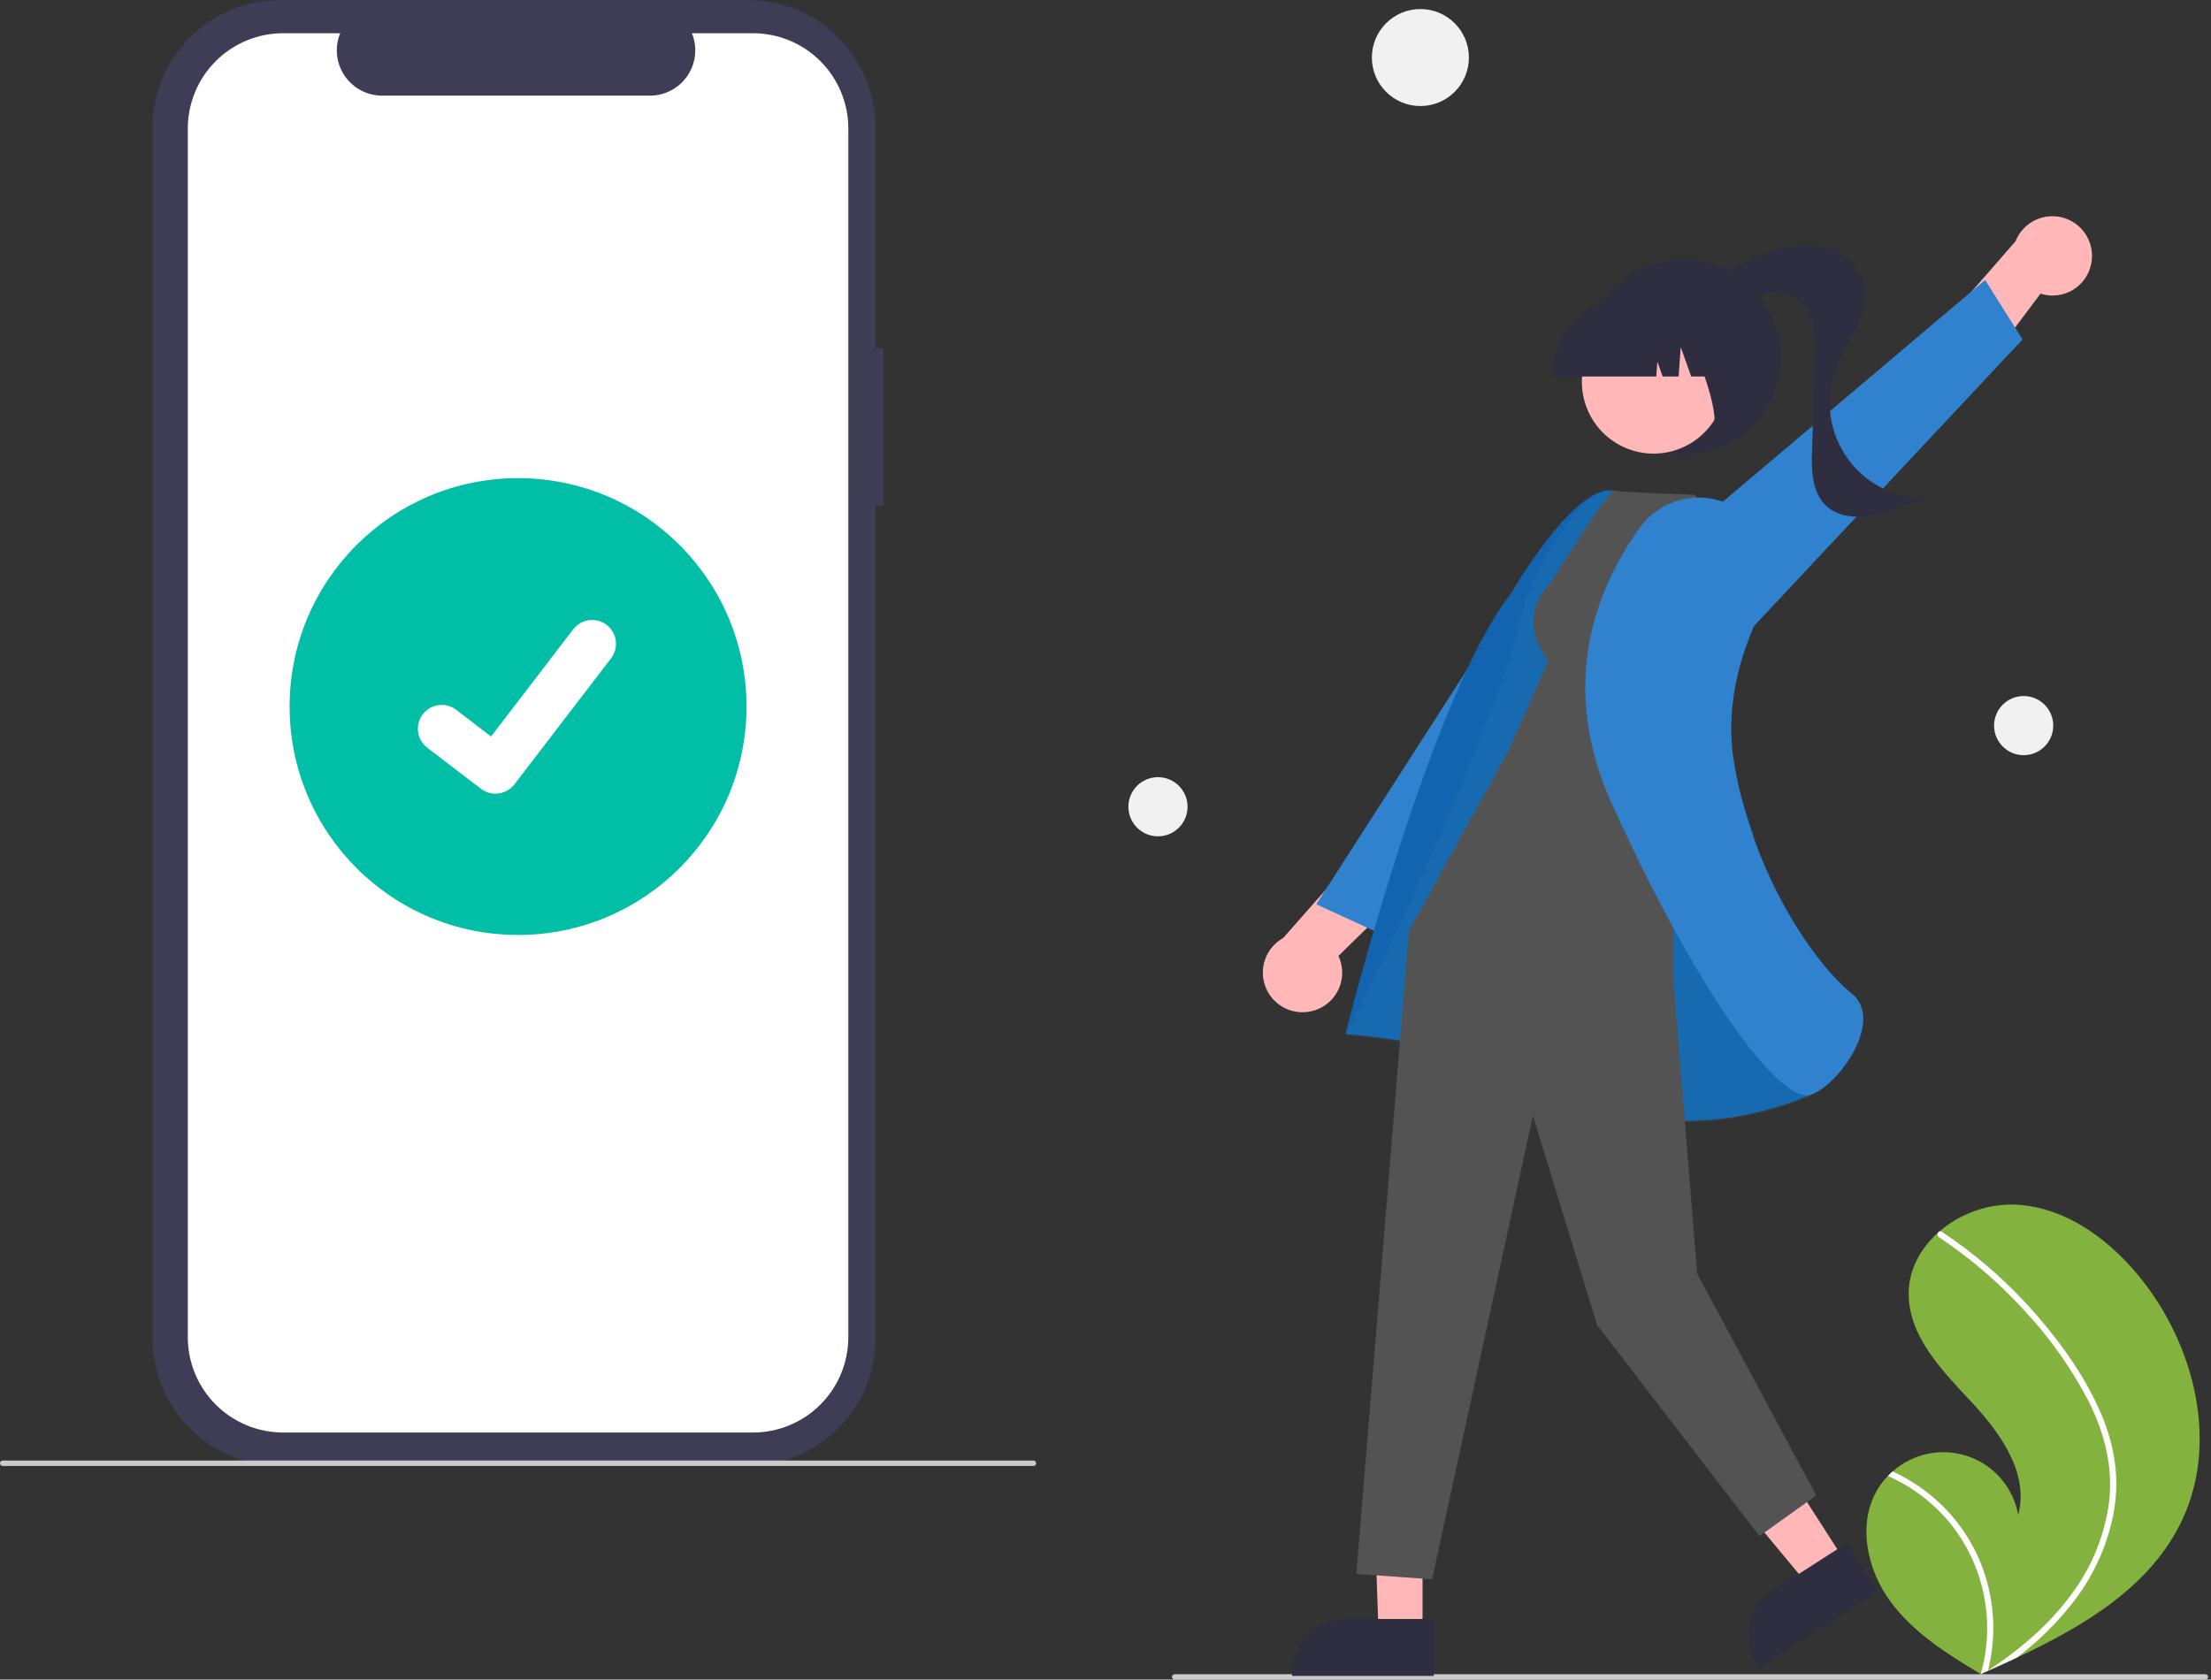 <svg width="229" height="174" viewBox="0 0 229 174" fill="none" xmlns="http://www.w3.org/2000/svg">
<rect x="0" y="0" width="229" height="174" fill="#333333" stroke="none"/>
<g id="undraw_order_confirmed_re_g0if (3) 1" clip-path="url(#clip0_577_13436)">
<path id="Vector" d="M91.513 36.084H90.679V13.228C90.679 11.491 90.337 9.771 89.672 8.166C89.007 6.561 88.033 5.103 86.805 3.874C85.576 2.646 84.118 1.672 82.513 1.007C80.908 0.342 79.188 1.47184e-06 77.451 0H29.029C25.52 -6.68805e-06 22.156 1.394 19.675 3.874C17.194 6.355 15.8 9.72 15.8 13.228V138.615C15.8 140.352 16.143 142.072 16.808 143.677C17.472 145.282 18.447 146.74 19.675 147.969C20.903 149.197 22.362 150.171 23.966 150.836C25.571 151.501 27.291 151.843 29.029 151.843H77.451C80.959 151.843 84.324 150.449 86.805 147.969C89.285 145.488 90.679 142.123 90.679 138.615V52.352H91.513V36.084Z" fill="#3F3D56"/>
<path id="Vector_2" d="M77.985 3.442H71.664C71.955 4.154 72.066 4.927 71.987 5.693C71.909 6.459 71.643 7.193 71.214 7.832C70.784 8.471 70.205 8.994 69.525 9.356C68.846 9.718 68.088 9.907 67.319 9.907H39.578C38.809 9.907 38.051 9.718 37.372 9.356C36.692 8.994 36.112 8.471 35.683 7.832C35.254 7.193 34.988 6.459 34.91 5.693C34.831 4.927 34.942 4.154 35.233 3.442H29.329C28.032 3.442 26.747 3.697 25.549 4.193C24.35 4.69 23.261 5.418 22.344 6.335C21.427 7.252 20.699 8.341 20.203 9.54C19.706 10.738 19.451 12.023 19.451 13.32V138.523C19.451 139.82 19.706 141.105 20.203 142.303C20.699 143.502 21.427 144.591 22.344 145.508C23.261 146.426 24.35 147.153 25.549 147.65C26.747 148.146 28.032 148.402 29.329 148.402H77.985C79.282 148.402 80.567 148.146 81.765 147.65C82.964 147.153 84.053 146.426 84.97 145.508C85.888 144.591 86.615 143.502 87.112 142.303C87.608 141.105 87.864 139.82 87.864 138.523V13.32C87.864 12.023 87.608 10.738 87.112 9.54C86.615 8.341 85.888 7.252 84.97 6.335C84.053 5.418 82.964 4.69 81.765 4.193C80.567 3.697 79.282 3.442 77.985 3.442Z" fill="white"/>
<path id="Vector_3" d="M107.034 151.865H0.28C0.206 151.865 0.135 151.835 0.082 151.783C0.03 151.73 0 151.659 0 151.585C0 151.51 0.03 151.439 0.082 151.386C0.135 151.334 0.206 151.304 0.28 151.304H107.034C107.108 151.304 107.179 151.334 107.232 151.386C107.284 151.439 107.314 151.51 107.314 151.585C107.314 151.659 107.284 151.73 107.232 151.783C107.179 151.835 107.108 151.865 107.034 151.865Z" fill="#CBCBCB"/>
<path id="Ellipse 44" d="M53.657 96.857C66.725 96.857 77.318 86.264 77.318 73.196C77.318 60.128 66.725 49.535 53.657 49.535C40.589 49.535 29.996 60.128 29.996 73.196C29.996 86.264 40.589 96.857 53.657 96.857Z" fill="#00BFA6"/>
<path id="Path 395" d="M51.312 82.222C50.78 82.223 50.262 82.051 49.836 81.731L49.81 81.712L44.249 77.458C43.991 77.26 43.775 77.014 43.613 76.733C43.45 76.452 43.345 76.142 43.303 75.82C43.26 75.499 43.281 75.171 43.365 74.858C43.449 74.545 43.594 74.251 43.791 73.993C43.989 73.736 44.235 73.519 44.516 73.357C44.797 73.195 45.107 73.089 45.429 73.047C45.751 73.004 46.077 73.025 46.391 73.109C46.704 73.193 46.998 73.338 47.256 73.535L50.858 76.297L59.369 65.194C59.566 64.936 59.812 64.72 60.093 64.558C60.374 64.396 60.684 64.29 61.006 64.248C61.327 64.205 61.654 64.227 61.968 64.31C62.281 64.394 62.575 64.539 62.832 64.736L62.833 64.737L62.78 64.81L62.834 64.737C63.354 65.136 63.693 65.725 63.779 66.374C63.865 67.024 63.689 67.68 63.291 68.201L53.28 81.255C53.048 81.556 52.751 81.799 52.41 81.967C52.069 82.134 51.694 82.22 51.315 82.219L51.312 82.222Z" fill="white"/>
<path id="Vector_4" d="M194.523 154.19C194.81 153.725 195.149 153.293 195.533 152.903C195.691 152.739 195.858 152.584 196.03 152.434C197.076 151.503 198.352 150.867 199.725 150.592C201.098 150.317 202.52 150.413 203.844 150.87C205.168 151.326 206.346 152.128 207.258 153.191C208.17 154.254 208.782 155.541 209.032 156.919C210.187 152.645 207.179 148.436 204.155 145.202C201.129 141.97 197.67 138.424 197.687 133.995C197.696 131.531 198.901 129.332 200.722 127.702C200.778 127.653 200.834 127.603 200.891 127.556C203.091 125.67 205.922 124.683 208.817 124.793C214.197 125.082 218.894 128.697 222.156 132.986C227.406 139.886 229.707 149.572 226.031 157.427C222.798 164.336 215.903 168.438 208.865 171.736C207.883 172.197 206.902 172.644 205.923 173.077C205.917 173.078 205.91 173.083 205.903 173.085C205.856 173.105 205.809 173.126 205.765 173.147C205.563 173.236 205.361 173.326 205.16 173.414L205.253 173.474L205.542 173.662C205.442 173.601 205.343 173.542 205.243 173.481C205.213 173.463 205.181 173.446 205.151 173.427C201.695 171.353 198.19 169.159 195.803 165.921C193.326 162.56 192.33 157.744 194.523 154.19Z" fill="#83B23E"/>
<path id="Vector_5" d="M217.583 146.383C218.349 148.124 218.856 149.968 219.09 151.855C219.273 153.538 219.204 155.24 218.885 156.902C218.199 160.319 216.702 163.521 214.52 166.239C212.874 168.302 210.974 170.149 208.865 171.736C207.883 172.197 206.902 172.644 205.923 173.077C205.917 173.078 205.91 173.083 205.903 173.085C205.856 173.105 205.809 173.126 205.765 173.147C205.563 173.236 205.361 173.326 205.161 173.414L205.253 173.474L205.543 173.662C205.442 173.601 205.343 173.542 205.243 173.481C205.213 173.463 205.181 173.446 205.152 173.427C205.912 170.766 206.024 167.962 205.478 165.249C204.931 162.536 203.743 159.994 202.011 157.835C200.271 155.704 198.051 154.014 195.533 152.903C195.691 152.739 195.858 152.584 196.03 152.434C197 152.879 197.929 153.409 198.805 154.018C201.94 156.185 204.294 159.303 205.518 162.912C206.611 166.185 206.748 169.703 205.912 173.051C206.085 172.938 206.259 172.821 206.429 172.706C209.649 170.534 212.616 167.926 214.852 164.728C216.78 162.026 218.013 158.89 218.444 155.598C218.873 152.002 217.973 148.466 216.367 145.258C214.595 141.825 212.361 138.651 209.728 135.824C207.083 132.918 204.093 130.347 200.824 128.168C200.751 128.118 200.699 128.042 200.68 127.956C200.661 127.869 200.676 127.778 200.722 127.702C200.757 127.633 200.818 127.58 200.891 127.556C200.929 127.546 200.968 127.545 201.006 127.553C201.043 127.56 201.079 127.577 201.11 127.6C201.513 127.869 201.914 128.141 202.309 128.421C205.601 130.752 208.59 133.483 211.209 136.551C213.74 139.508 216.042 142.794 217.583 146.383Z" fill="white"/>
<path id="Ellipse 44_2" d="M147.113 10.986C149.888 10.986 152.138 8.737 152.138 5.962C152.138 3.186 149.888 0.937 147.113 0.937C144.338 0.937 142.088 3.186 142.088 5.962C142.088 8.737 144.338 10.986 147.113 10.986Z" fill="#F1F1F1"/>
<path id="Ellipse 44_3" d="M209.596 78.233C211.288 78.233 212.66 76.861 212.66 75.169C212.66 73.477 211.288 72.106 209.596 72.106C207.904 72.106 206.532 73.477 206.532 75.169C206.532 76.861 207.904 78.233 209.596 78.233Z" fill="#F1F1F1"/>
<path id="Ellipse 44_4" d="M119.934 86.639C121.627 86.639 122.998 85.267 122.998 83.575C122.998 81.883 121.627 80.511 119.934 80.511C118.242 80.511 116.871 81.883 116.871 83.575C116.871 85.267 118.242 86.639 119.934 86.639Z" fill="#F1F1F1"/>
<path id="Vector_6" d="M121.664 174H228.418C228.492 174 228.563 173.97 228.616 173.918C228.669 173.865 228.698 173.794 228.698 173.72C228.698 173.645 228.669 173.574 228.616 173.522C228.563 173.469 228.492 173.44 228.418 173.44H121.664C121.59 173.44 121.519 173.469 121.466 173.522C121.414 173.574 121.384 173.645 121.384 173.72C121.384 173.794 121.414 173.865 121.466 173.918C121.519 173.97 121.59 174 121.664 174Z" fill="#CBCBCB"/>
<path id="Vector_7" d="M216.637 27.076C216.777 26.081 216.547 25.069 215.991 24.232C215.435 23.395 214.591 22.791 213.619 22.534C212.647 22.278 211.615 22.387 210.718 22.84C209.822 23.294 209.122 24.061 208.753 24.996L200.09 34.927L202.632 42.026L211.344 30.422C211.913 30.604 212.514 30.659 213.106 30.584C213.699 30.508 214.267 30.304 214.772 29.985C215.276 29.666 215.705 29.24 216.027 28.738C216.349 28.235 216.557 27.668 216.637 27.076Z" fill="#FFB7B7"/>
<path id="Vector_8" d="M180.728 65.856L209.484 35.166L205.605 29L169.538 59.503L180.728 65.856Z" fill="#3182CE"/>
<path id="Vector_9" d="M174.31 47.072C179.881 47.072 184.397 42.556 184.397 36.986C184.397 31.415 179.881 26.899 174.31 26.899C168.739 26.899 164.223 31.415 164.223 36.986C164.223 42.556 168.739 47.072 174.31 47.072Z" fill="#2F2E41"/>
<path id="Vector_10" d="M175.121 31.287C177.292 29.086 179.918 27.388 182.816 26.311C184.676 25.622 186.701 25.196 188.645 25.588C190.59 25.979 192.429 27.324 192.972 29.233C193.415 30.793 192.957 32.472 192.269 33.941C191.58 35.41 190.661 36.772 190.104 38.295C189.536 39.85 189.366 41.522 189.607 43.159C189.849 44.796 190.496 46.347 191.49 47.671C192.483 48.995 193.791 50.05 195.296 50.74C196.8 51.43 198.453 51.733 200.104 51.622C198.194 51.878 196.432 52.776 194.565 53.254C192.697 53.732 190.493 53.7 189.105 52.362C187.636 50.946 187.607 48.644 187.678 46.606C187.783 43.575 187.889 40.545 187.995 37.515C188.048 35.969 188.094 34.375 187.537 32.932C186.98 31.49 185.655 30.227 184.109 30.24C182.937 30.25 181.9 30.96 180.96 31.66C180.02 32.36 179.025 33.107 177.858 33.211C176.691 33.315 175.358 32.451 175.445 31.283L175.121 31.287Z" fill="#2F2E41"/>
<path id="Vector_11" d="M135.999 104.715C135.031 104.984 133.998 104.888 133.095 104.446C132.192 104.004 131.483 103.246 131.102 102.316C130.721 101.386 130.694 100.349 131.026 99.4C131.359 98.452 132.028 97.659 132.906 97.17L141.621 87.284L148.991 88.876L138.625 99.03C138.879 99.57 139.013 100.159 139.015 100.756C139.018 101.353 138.889 101.943 138.639 102.485C138.389 103.027 138.023 103.508 137.567 103.893C137.111 104.278 136.576 104.559 135.999 104.715Z" fill="#FFB7B7"/>
<path id="Vector_12" d="M164.669 69.458L142.95 96.721L136.329 93.681L161.858 53.937L164.669 69.458Z" fill="#3182CE"/>
<path id="Vector_13" d="M147.339 151.644L142.163 151.562L142.785 169.205H147.338L147.339 151.644Z" fill="#FFB7B7"/>
<path id="Vector_14" d="M148.5 167.719L139.533 167.718H139.533C138.017 167.718 136.564 168.32 135.492 169.392C134.421 170.464 133.819 171.917 133.819 173.432V173.618L148.499 173.619L148.5 167.719Z" fill="#2F2E41"/>
<path id="Vector_15" d="M181.611 146.964L175.957 150.595L187.268 164.202L191.099 161.742L181.611 146.964Z" fill="#FFB7B7"/>
<path id="Vector_16" d="M191.273 159.864L183.728 164.708L183.728 164.708C182.452 165.527 181.555 166.819 181.232 168.3C180.909 169.78 181.188 171.329 182.006 172.604L182.107 172.76L194.461 164.829L191.273 159.864Z" fill="#2F2E41"/>
<path id="Vector_17" d="M183.626 93.091C183.626 93.091 171.062 51.363 167.025 50.799C162.987 50.235 156.481 61.506 156.481 61.506C148.047 72.268 139.349 107.127 139.349 107.127C139.349 107.127 153.848 108.035 164.447 113.674C175.046 119.313 187.554 113.388 187.554 113.388L183.626 93.091Z" fill="#1364B0"/>
<path id="Vector_18" opacity="0.1" d="M183.626 93.228C183.626 93.228 171.062 51.5 167.024 50.936C162.987 50.372 158.134 61.757 158.134 61.757C153.931 79.129 139.349 107.264 139.349 107.264C139.349 107.264 153.848 108.172 164.447 113.811C175.046 119.45 187.554 113.525 187.554 113.525L183.626 93.228Z" fill="#3EA2AB"/>
<path id="Vector_19" d="M173.318 80.607V101.575L175.786 131.949L188.115 154.925L182.23 159.128L165.419 137.273L158.77 115.572L148.327 163.611L140.482 163.05L145.93 96.445L156.27 77.698L173.318 80.607Z" fill="#535353"/>
<path id="Vector_20" d="M160.651 60.325C156.728 64.248 160.371 68.451 160.371 68.451L155.888 78.538L173.54 83.301L179.709 55.736L175.506 51.253C167.1 50.973 167.095 50.799 167.095 50.799C165.623 52.24 160.651 60.325 160.651 60.325Z" fill="#535353"/>
<path id="Vector_21" d="M180.419 53.017C179.618 52.426 178.706 51.999 177.739 51.762C176.771 51.525 175.765 51.482 174.781 51.636C173.796 51.79 172.852 52.138 172.003 52.66C171.154 53.181 170.417 53.866 169.834 54.674C165.397 60.853 161.293 70.831 166.947 83.274C176.025 103.255 183.925 113.483 187.136 113.482C187.277 113.483 187.416 113.461 187.549 113.417C189.526 112.746 192.384 109.401 192.902 106.454C193.087 105.399 193.043 103.929 191.781 102.92C188.157 100.021 181.65 90.994 179.62 79.113C178.498 72.549 180.674 66.569 182.696 62.708C183.55 61.111 183.8 59.259 183.4 57.492C183 55.726 181.976 54.163 180.517 53.089L180.419 53.017Z" fill="#3182CE"/>
<path id="Vector_22" d="M174.829 46.081C178.428 44.114 179.75 39.603 177.783 36.005C175.816 32.406 171.304 31.084 167.706 33.051C164.108 35.018 162.785 39.529 164.752 43.128C166.719 46.726 171.231 48.048 174.829 46.081Z" fill="#FFB7B7"/>
<path id="Vector_23" d="M160.825 39.005H171.547L171.657 37.466L172.207 39.005H173.858L174.075 35.954L175.165 39.005H178.359V38.854C178.357 36.73 177.512 34.693 176.01 33.191C174.508 31.69 172.472 30.845 170.348 30.842H168.837C166.713 30.845 164.676 31.69 163.174 33.191C161.672 34.693 160.828 36.73 160.825 38.854V39.005Z" fill="#2F2E41"/>
<path id="Vector_24" d="M176.74 44.538L181.315 43.053V31.942H172.673L172.887 32.156C175.864 35.129 179.175 45.677 176.74 44.538Z" fill="#2F2E41"/>
</g>
<defs>
<clipPath id="clip0_577_13436">
<rect width="228.698" height="174" fill="white"/>
</clipPath>
</defs>
</svg>
